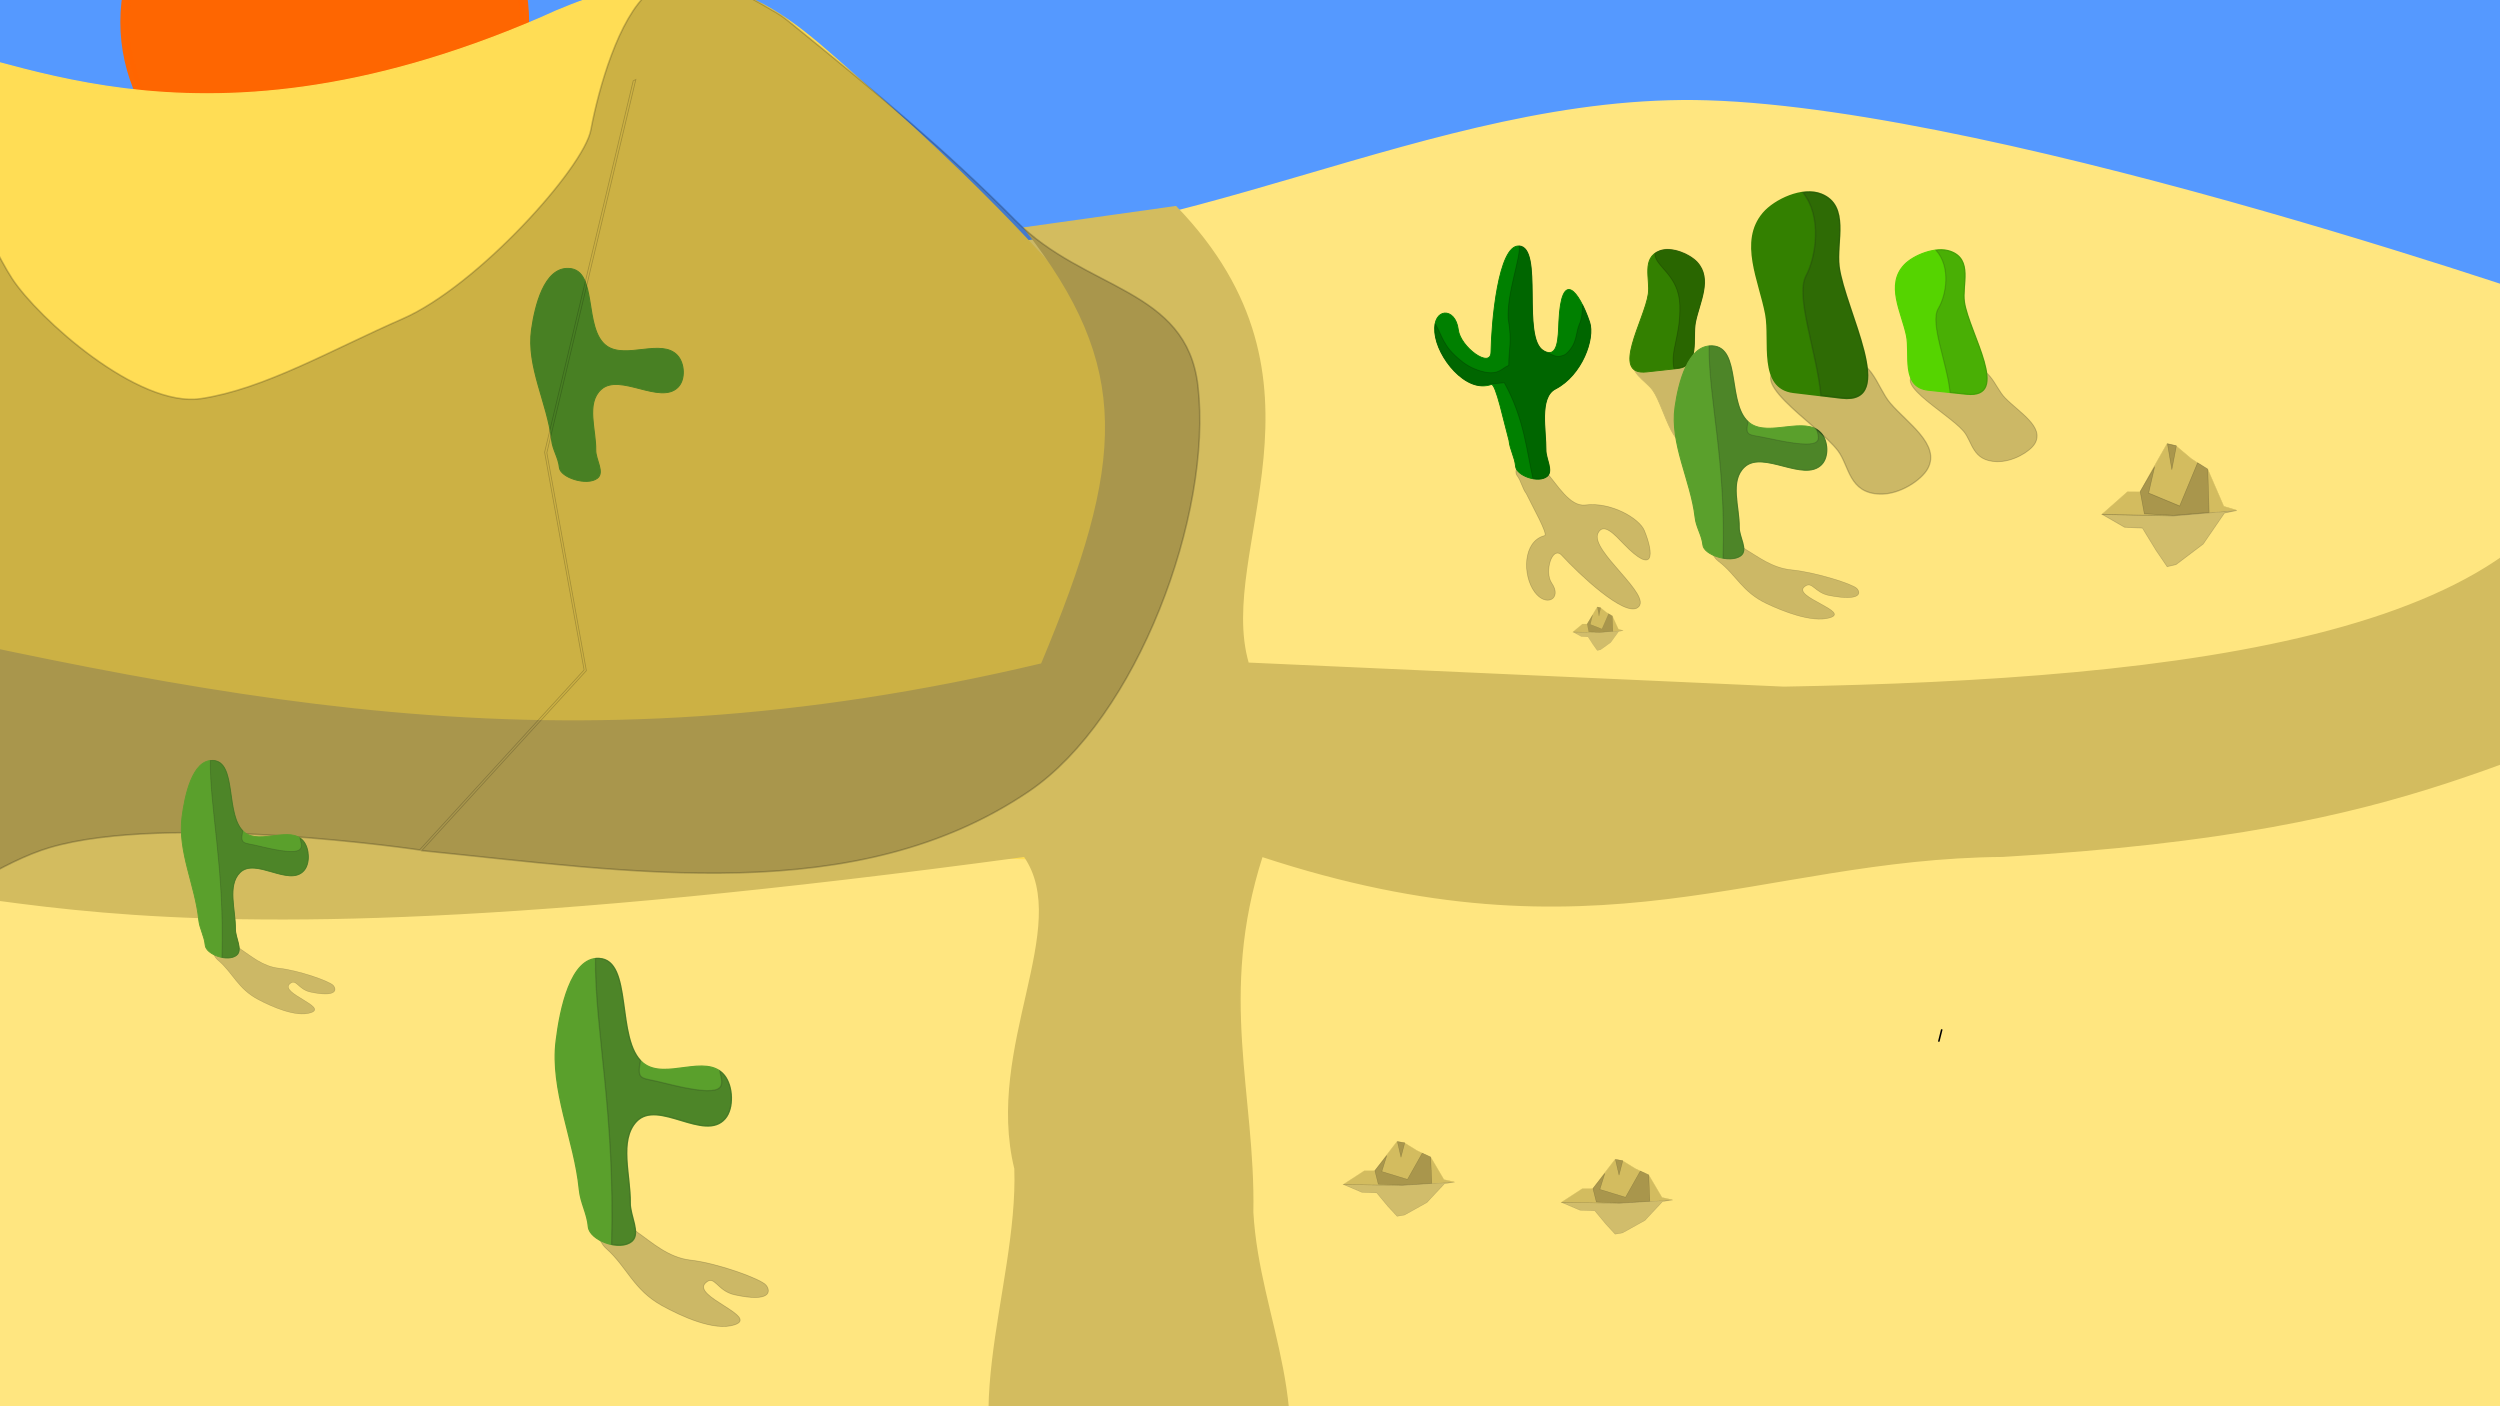 <?xml version="1.0" encoding="UTF-8" standalone="no"?>
<!-- Created with Inkscape (http://www.inkscape.org/) -->

<svg
   xmlns:dc="http://purl.org/dc/elements/1.1/"
   xmlns:cc="http://creativecommons.org/ns#"
   xmlns:rdf="http://www.w3.org/1999/02/22-rdf-syntax-ns#"
   xmlns:svg="http://www.w3.org/2000/svg"
   xmlns="http://www.w3.org/2000/svg"
   xmlns:sodipodi="http://sodipodi.sourceforge.net/DTD/sodipodi-0.dtd"
   xmlns:inkscape="http://www.inkscape.org/namespaces/inkscape"
   width="1600"
   height="900"
   id="svg10247"
   version="1.1"
   inkscape:version="0.48.4 r9939"
   sodipodi:docname="desert-route-4-upgraded.svg"
   inkscape:export-filename="/home/jvhoof/Dropbox/Games for design and play/PROJECT FOLDER/Assets/Backgrounds/desert-route-4.png"
   inkscape:export-xdpi="90"
   inkscape:export-ydpi="90">
  <defs
     id="defs10249" />
  <sodipodi:namedview
     id="base"
     pagecolor="#ffffff"
     bordercolor="#666666"
     borderopacity="1.0"
     inkscape:pageopacity="0.0"
     inkscape:pageshadow="2"
     inkscape:zoom="0.35355339"
     inkscape:cx="494.26816"
     inkscape:cy="592.18564"
     inkscape:document-units="px"
     inkscape:current-layer="layer1"
     showgrid="false"
     inkscape:window-width="1600"
     inkscape:window-height="843"
     inkscape:window-x="0"
     inkscape:window-y="0"
     inkscape:window-maximized="1" />
  <g
     inkscape:label="Layer 1"
     inkscape:groupmode="layer"
     id="layer1"
     transform="translate(0,-152.362)">
    <rect
       style="fill:#5599ff;fill-opacity:1;stroke:#5599ff;stroke-width:0;stroke-miterlimit:4;stroke-opacity:0;stroke-dasharray:none"
       id="rect3367"
       width="1769.787"
       height="400.02"
       x="-97.915"
       y="26.576" />
    <path
       sodipodi:type="arc"
       style="opacity:0.996;fill:#ff6600;fill-opacity:1;stroke:#ff6600;stroke-width:7;stroke-miterlimit:4;stroke-opacity:1;stroke-dasharray:none"
       id="path7437-0"
       sodipodi:cx="602.0509"
       sodipodi:cy="361.58868"
       sodipodi:rx="149.50258"
       sodipodi:ry="138.3909"
       d="m 751.553,361.589 c 0,76.431 -66.935,138.391 -149.503,138.391 -82.568,0 -149.503,-61.96 -149.503,-138.391 0,-76.431 66.935,-138.391 149.503,-138.391 82.568,0 149.503,61.96 149.503,138.391 z"
       transform="matrix(-0.855,0,0,0.858,722.584,-143.755)" />
    <path
       style="fill:#ffe680;stroke:#ffe680;stroke-width:1px;stroke-linecap:butt;stroke-linejoin:miter;stroke-opacity:1"
       d="m -17.131,418.489 c 0,0 196.597,-176.558 320,-191.429 93.014,-11.209 175.061,77.098 268.571,82.857 176.21,10.852 344.968,-98.294 521.429,-92.857 193.941,5.975 565.714,137.143 565.714,137.143 l 24.286,718.571 -1812.857,-12.857 z"
       id="path2993"
       inkscape:connector-curvature="0"
       sodipodi:nodetypes="cssscccc" />
    <path
       style="fill:none;stroke:#000000;stroke-width:1px;stroke-linecap:butt;stroke-linejoin:miter;stroke-opacity:1"
       d="m 1242.768,811.13 c 0,0 -4.286,17.143 0,0 z"
       id="path3389"
       inkscape:connector-curvature="0" />
    <path
       style="fill:#ffdd55;stroke:#ffdd55;stroke-width:0.798px;stroke-linecap:butt;stroke-linejoin:miter;stroke-opacity:1"
       d="m 345.409,164.098 c 113.553,-52.78 154.759,-4.35 208.112,42.124 92.171,80.287 137.876,137.697 137.876,137.697 58.333,147.345 -11.275,239.858 -19.882,358.514 L -96.718,677.385 C -129.1,-159.387 -109.159,359.801 345.409,164.098 z"
       id="path2993-5"
       inkscape:connector-curvature="0"
       sodipodi:nodetypes="cscccc" />
    <g
       id="g4782"
       transform="matrix(0.855,0,0,0.872,169.807,74.661)">
      <g
         style="opacity:0.2;fill:#000000;stroke:#000000"
         id="g4648-7-0-0"
         transform="matrix(-0.855,0.66,0.711,0.736,1160.618,-403.288)">
        <path
           style="fill:#000000;fill-opacity:1;stroke:#000000;stroke-width:0.58px;stroke-linecap:butt;stroke-linejoin:miter;stroke-opacity:1"
           d="m 568.159,578.994 c -13.76,-1.54 -8.878,-18.84 -10.829,-28.62 -2.436,-12.213 -10.385,-26.618 -0.984,-36.996 4.447,-4.91 15.378,-9.723 22.642,-6.98 11.192,4.225 5.646,17.578 6.891,26.526 2.223,15.979 23.352,50.669 0.984,48.165 z"
           id="path4495-4-8-9-3-2"
           inkscape:connector-curvature="0"
           sodipodi:nodetypes="sssssss" />
      </g>
      <g
         id="g4648-7-0"
         transform="matrix(-1.235,0,0,1.189,1758.772,-328.838)">
        <path
           style="fill:#338000;fill-opacity:1;stroke:#338000;stroke-width:0.58px;stroke-linecap:butt;stroke-linejoin:miter;stroke-opacity:1"
           d="m 568.159,578.994 c -13.76,-1.54 -8.878,-18.84 -10.829,-28.62 -2.436,-12.213 -10.385,-26.618 -0.984,-36.996 4.447,-4.91 15.378,-9.723 22.642,-6.98 11.192,4.225 5.646,17.578 6.891,26.526 2.223,15.979 23.352,50.669 0.984,48.165 z"
           id="path4495-4-8-9-3"
           inkscape:connector-curvature="0"
           sodipodi:nodetypes="sssssss" />
      </g>
      <path
         sodipodi:nodetypes="ssczccsss"
         inkscape:connector-curvature="0"
         id="path4495-4-8-9-3-0"
         transform="translate(0,152.362)"
         d="m 1049.312,119.719 c -1.917,0.038 -3.756,0.358 -5.438,0.969 -1.476,0.537 -2.71,1.204 -3.75,1.969 -0.379,9.772 18.053,15.436 18.68,38.197 0.627,22.761 -7.187,32.367 -4.398,46.428 l 2.844,-0.312 c 16.988,-1.831 10.967,-22.407 13.375,-34.031 3.007,-14.516 12.824,-31.633 1.219,-43.969 -4.461,-4.742 -14.223,-9.416 -22.531,-9.25 z"
         style="opacity:0.2;fill:#000000;fill-opacity:1;stroke:#000000;stroke-width:0.703px;stroke-linecap:butt;stroke-linejoin:miter;stroke-opacity:1" />
    </g>
    <g
       transform="matrix(-1.633,0,0,1.355,2482.385,-480.937)"
       id="g4044">
      <path
         sodipodi:nodetypes="sssssssssss"
         inkscape:connector-curvature="0"
         id="path3043-02-9-8-8"
         d="m 846.63,732.511 c -7.048,6.449 -9.177,14.466 -18.964,20.026 -6.229,3.539 -17.622,9.099 -24.578,6.679 -8.439,-2.936 14.639,-9.956 9.894,-14.662 -3.122,-3.097 -3.833,2.757 -9.857,4.13 -12.318,2.807 -12.373,-1.236 -10.707,-3.375 1.698,-2.18 16.425,-7.719 25.645,-8.79 7.617,-0.885 13.292,-6.397 17.951,-9.698 2.177,-1.543 2.357,-4.556 5.943,-4.806 4.76,-0.332 10.55,3.487 8.597,5.232 -1.953,1.745 -1.99,3.495 -3.924,5.264 z"
         style="opacity:0.2;fill:#000000;stroke:#000000;stroke-width:0.267px;stroke-linecap:butt;stroke-linejoin:miter;stroke-opacity:1" />
      <path
         sodipodi:nodetypes="sssssssssss"
         inkscape:connector-curvature="0"
         id="path3043-7-5"
         d="m 855.787,711.783 c 1.646,-17.391 9.93,-34.835 7.863,-52.167 -1.316,-11.031 -4.892,-29.373 -14.536,-28.891 -11.699,0.584 -5.507,28.674 -14.942,36.675 -7.493,6.355 -21.468,-3.647 -27.642,4.377 -2.905,3.775 -3.25,11.49 -0.228,15.142 6.931,8.376 22.809,-6.945 30.102,1.012 6.025,6.574 1.96,19.033 2.105,28.598 0.068,4.47 -3.629,10.636 -0.579,13.396 4.049,3.664 14.391,-0.362 14.793,-5.097 0.402,-4.735 2.613,-8.273 3.065,-13.045 z"
         style="fill:#5aa02c;stroke:#5aa02c;stroke-width:0.439px;stroke-linecap:butt;stroke-linejoin:miter;stroke-opacity:1" />
      <path
         sodipodi:nodetypes="ccccssscsccsc"
         inkscape:connector-curvature="0"
         id="path3043-7-3"
         transform="translate(0,152.362)"
         d="m 849.094,478.344 c -11.313,0.565 -5.902,26.843 -14.062,35.812 1.335,7.398 -0.249,5.802 -7.867,7.878 -22.6,5.933 -20.128,1.051 -19.008,-4.253 -0.594,0.431 -1.125,0.944 -1.625,1.594 -2.905,3.775 -3.272,11.505 -0.25,15.156 6.931,8.376 22.801,-6.957 30.094,1 6.025,6.574 1.98,19.028 2.125,28.594 0.068,4.47 -3.643,10.647 -0.594,13.406 1.638,1.482 4.315,1.697 6.938,1.125 -1.254,-45.759 5.681,-75.283 5.469,-100.281 -0.39,-0.046 -0.807,-0.052 -1.219,-0.031 z"
         style="opacity:0.2;fill:#1a1a1a;stroke:#1a1a1a;stroke-width:0.439px;stroke-linecap:butt;stroke-linejoin:miter;stroke-opacity:1" />
    </g>
    <g
       transform="matrix(-1.298,0,0,1.225,1988.02,-307.148)"
       id="g4648">
      <path
         sodipodi:nodetypes="sssssss"
         inkscape:connector-curvature="0"
         id="path4495-4-5-4-9-00"
         d="m 563.814,566.547 c -13.55,-1.911 -15.364,10.434 -20.832,16.415 -6.829,7.468 -19.67,15.2 -14.654,23.979 2.373,4.153 10.898,9.618 18.768,9.366 12.125,-0.389 11.847,-10.295 16.341,-15.881 8.025,-9.975 40.825,-28.174 18.798,-31.281 z"
         style="opacity:0.2;fill:#000000;stroke:#000000;stroke-width:0.484px;stroke-linecap:butt;stroke-linejoin:miter;stroke-opacity:1" />
      <path
         sodipodi:nodetypes="sssssss"
         inkscape:connector-curvature="0"
         id="path4495-4-8"
         d="m 580.758,578.994 c 13.76,-1.54 8.878,-18.84 10.829,-28.62 2.436,-12.213 10.385,-26.618 0.984,-36.996 -4.447,-4.91 -15.378,-9.723 -22.642,-6.98 -11.192,4.225 -5.646,17.578 -6.891,26.526 -2.223,15.979 -23.352,50.669 -0.984,48.165 z"
         style="fill:#55d400;stroke:#55d400;stroke-width:0.58px;stroke-linecap:butt;stroke-linejoin:miter;stroke-opacity:1" />
      <path
         inkscape:connector-curvature="0"
         id="path4495-4-8-5"
         transform="translate(0,152.362)"
         d="m 574.281,353.219 c -1.553,0.032 -3.044,0.298 -4.406,0.812 -11.192,4.225 -5.661,17.553 -6.906,26.5 -2.223,15.979 -23.337,50.692 -0.969,48.188 l 8.094,-0.906 c 1.411,-15.409 10.105,-36.334 5.812,-43.875 -3.921,-6.888 -6.411,-21.661 1.188,-30.531 -0.954,-0.124 -1.889,-0.207 -2.812,-0.188 z"
         style="opacity:0.2;fill:#1a1a1a;stroke:#1a1a1a;stroke-width:0.58px;stroke-linecap:butt;stroke-linejoin:miter;stroke-opacity:1" />
    </g>
    <g
       transform="matrix(-1.639,0,0,1.746,2099.743,-607.493)"
       id="g4648-7">
      <path
         sodipodi:nodetypes="sssssss"
         inkscape:connector-curvature="0"
         id="path4495-4-5-4-9-00-1"
         d="m 563.814,566.547 c -13.55,-1.911 -15.364,10.434 -20.832,16.415 -6.829,7.468 -19.67,15.2 -14.654,23.979 2.373,4.153 10.898,9.618 18.768,9.366 12.125,-0.389 11.847,-10.295 16.341,-15.881 8.025,-9.975 40.825,-28.174 18.798,-31.281 z"
         style="opacity:0.2;fill:#000000;stroke:#000000;stroke-width:0.484px;stroke-linecap:butt;stroke-linejoin:miter;stroke-opacity:1" />
      <path
         sodipodi:nodetypes="sssssss"
         inkscape:connector-curvature="0"
         id="path4495-4-8-9"
         d="m 580.758,578.994 c 13.76,-1.54 8.878,-18.84 10.829,-28.62 2.436,-12.213 10.385,-26.618 0.984,-36.996 -4.447,-4.91 -15.378,-9.723 -22.642,-6.98 -11.192,4.225 -5.646,17.578 -6.891,26.526 -2.223,15.979 -23.352,50.669 -0.984,48.165 z"
         style="fill:#338000;fill-opacity:1;stroke:#338000;stroke-width:0.58px;stroke-linecap:butt;stroke-linejoin:miter;stroke-opacity:1" />
      <path
         inkscape:connector-curvature="0"
         id="path4495-4-8-5-7"
         transform="translate(0,152.362)"
         d="m 574.281,353.219 c -1.553,0.032 -3.044,0.298 -4.406,0.812 -11.192,4.225 -5.661,17.553 -6.906,26.5 -2.223,15.979 -23.337,50.692 -0.969,48.188 l 8.094,-0.906 c 1.411,-15.409 10.105,-36.334 5.812,-43.875 -3.921,-6.888 -6.411,-21.661 1.188,-30.531 -0.954,-0.124 -1.889,-0.207 -2.812,-0.188 z"
         style="opacity:0.2;fill:#1a1a1a;stroke:#1a1a1a;stroke-width:0.58px;stroke-linecap:butt;stroke-linejoin:miter;stroke-opacity:1" />
    </g>
    <g
       transform="matrix(-1.886,0,0,1.825,1984.793,-385.328)"
       id="g4044-6">
      <path
         sodipodi:nodetypes="sssssssssss"
         inkscape:connector-curvature="0"
         id="path3043-02-9-8-8-9"
         d="m 846.63,732.511 c -7.048,6.449 -9.177,14.466 -18.964,20.026 -6.229,3.539 -17.622,9.099 -24.578,6.679 -8.439,-2.936 14.639,-9.956 9.894,-14.662 -3.122,-3.097 -3.833,2.757 -9.857,4.13 -12.318,2.807 -12.373,-1.236 -10.707,-3.375 1.698,-2.18 16.425,-7.719 25.645,-8.79 7.617,-0.885 13.292,-6.397 17.951,-9.698 2.177,-1.543 2.357,-4.556 5.943,-4.806 4.76,-0.332 10.55,3.487 8.597,5.232 -1.953,1.745 -1.99,3.495 -3.924,5.264 z"
         style="opacity:0.2;fill:#000000;stroke:#000000;stroke-width:0.267px;stroke-linecap:butt;stroke-linejoin:miter;stroke-opacity:1" />
      <path
         sodipodi:nodetypes="sssssssssss"
         inkscape:connector-curvature="0"
         id="path3043-7-5-2"
         d="m 855.787,711.783 c 1.646,-17.391 9.93,-34.835 7.863,-52.167 -1.316,-11.031 -4.892,-29.373 -14.536,-28.891 -11.699,0.584 -5.507,28.674 -14.942,36.675 -7.493,6.355 -21.468,-3.647 -27.642,4.377 -2.905,3.775 -3.25,11.49 -0.228,15.142 6.931,8.376 22.809,-6.945 30.102,1.012 6.025,6.574 1.96,19.033 2.105,28.598 0.068,4.47 -3.629,10.636 -0.579,13.396 4.049,3.664 14.391,-0.362 14.793,-5.097 0.402,-4.735 2.613,-8.273 3.065,-13.045 z"
         style="fill:#5aa02c;stroke:#5aa02c;stroke-width:0.439px;stroke-linecap:butt;stroke-linejoin:miter;stroke-opacity:1" />
      <path
         sodipodi:nodetypes="ccccssscsccsc"
         inkscape:connector-curvature="0"
         id="path3043-7-3-8"
         transform="translate(0,152.362)"
         d="m 849.094,478.344 c -11.313,0.565 -5.902,26.843 -14.062,35.812 1.335,7.398 -0.249,5.802 -7.867,7.878 -22.6,5.933 -20.128,1.051 -19.008,-4.253 -0.594,0.431 -1.125,0.944 -1.625,1.594 -2.905,3.775 -3.272,11.505 -0.25,15.156 6.931,8.376 22.801,-6.957 30.094,1 6.025,6.574 1.98,19.028 2.125,28.594 0.068,4.47 -3.643,10.647 -0.594,13.406 1.638,1.482 4.315,1.697 6.938,1.125 -1.254,-45.759 5.681,-75.283 5.469,-100.281 -0.39,-0.046 -0.807,-0.052 -1.219,-0.031 z"
         style="opacity:0.2;fill:#1a1a1a;stroke:#1a1a1a;stroke-width:0.439px;stroke-linecap:butt;stroke-linejoin:miter;stroke-opacity:1" />
    </g>
    <g
       transform="matrix(-1.633,0,0,1.355,1750.543,-530.511)"
       id="g4044-9">
      <path
         sodipodi:nodetypes="sssssssssss"
         inkscape:connector-curvature="0"
         id="path3043-7-5-7"
         d="m 855.787,711.783 c 1.646,-17.391 9.93,-34.835 7.863,-52.167 -1.316,-11.031 -4.892,-29.373 -14.536,-28.891 -11.699,0.584 -5.507,28.674 -14.942,36.675 -7.493,6.355 -21.468,-3.647 -27.642,4.377 -2.905,3.775 -3.25,11.49 -0.228,15.142 6.931,8.376 22.809,-6.945 30.102,1.012 6.025,6.574 1.96,19.033 2.105,28.598 0.068,4.47 -3.629,10.636 -0.579,13.396 4.049,3.664 14.391,-0.362 14.793,-5.097 0.402,-4.735 2.613,-8.273 3.065,-13.045 z"
         style="fill:#5aa02c;stroke:#5aa02c;stroke-width:0.439px;stroke-linecap:butt;stroke-linejoin:miter;stroke-opacity:1" />
    </g>
    <g
       transform="matrix(0.323,0,0,0.323,786.437,640.733)"
       id="g7881-2">
      <path
         sodipodi:nodetypes="cccccccccccc"
         inkscape:connector-curvature="0"
         id="path6426-6-5-7"
         d="m 341.687,836.508 -115.517,-1.169 42.233,-27.482 20.616,0.078 22.176,-29.451 22.128,-28.69 14.186,2.323 25.219,15.605 27.584,13.482 25.969,44.105 20.404,4.547 z"
         style="fill:#d3bc5f;fill-opacity:1;stroke:#d3bc5f;stroke-width:0.551px;stroke-linecap:butt;stroke-linejoin:miter;stroke-opacity:1" />
      <path
         sodipodi:nodetypes="cccccccccc"
         inkscape:connector-curvature="0"
         id="path6470-1-0"
         d="m 353.955,824.895 -50.774,-15.539 9.941,-31.967 -23.739,30.052 6.757,26.892 47.702,1.941 58.352,-3.582 -2.199,-52.273 -16.668,-7.576 z"
         style="opacity:0.2;fill:#000000;stroke:#000000;stroke-width:1px;stroke-linecap:butt;stroke-linejoin:miter;stroke-opacity:1" />
      <path
         sodipodi:nodetypes="ccccccccccc"
         inkscape:connector-curvature="0"
         id="path7295-8"
         d="m 226.862,834.854 36.871,15.657 29.294,1.01 22.223,26.769 18.183,19.698 14.647,-2.525 44.447,-24.749 34.85,-37.376 20.203,-3.03 -104.046,6.566 z"
         style="opacity:0.2;fill:#1a1a1a;stroke:#1a1a1a;stroke-width:1px;stroke-linecap:butt;stroke-linejoin:miter;stroke-opacity:1" />
      <path
         style="opacity:0.2;fill:#000000;stroke:#000000;stroke-width:1px;stroke-linecap:butt;stroke-linejoin:miter;stroke-opacity:1"
         d="m 348.643,752.394 -7.489,28.783 -7.158,-31.308 z"
         id="path6468-6-2"
         inkscape:connector-curvature="0"
         sodipodi:nodetypes="cccc" />
    </g>
    <g
       transform="matrix(0.323,0,0,0.323,925.989,652.166)"
       id="g7881-2-5">
      <path
         sodipodi:nodetypes="cccccccccccc"
         inkscape:connector-curvature="0"
         id="path6426-6-5-7-3"
         d="m 341.687,836.508 -115.517,-1.169 42.233,-27.482 20.616,0.078 22.176,-29.451 22.128,-28.69 14.186,2.323 25.219,15.605 27.584,13.482 25.969,44.105 20.404,4.547 z"
         style="fill:#d3bc5f;fill-opacity:1;stroke:#d3bc5f;stroke-width:0.551px;stroke-linecap:butt;stroke-linejoin:miter;stroke-opacity:1" />
      <path
         sodipodi:nodetypes="cccccccccc"
         inkscape:connector-curvature="0"
         id="path6470-1-0-3"
         d="m 353.955,824.895 -50.774,-15.539 9.941,-31.967 -23.739,30.052 6.757,26.892 47.702,1.941 58.352,-3.582 -2.199,-52.273 -16.668,-7.576 z"
         style="opacity:0.2;fill:#000000;stroke:#000000;stroke-width:1px;stroke-linecap:butt;stroke-linejoin:miter;stroke-opacity:1" />
      <path
         sodipodi:nodetypes="ccccccccccc"
         inkscape:connector-curvature="0"
         id="path7295-8-6"
         d="m 226.862,834.854 36.871,15.657 29.294,1.01 22.223,26.769 18.183,19.698 14.647,-2.525 44.447,-24.749 34.85,-37.376 20.203,-3.03 -104.046,6.566 z"
         style="opacity:0.2;fill:#1a1a1a;stroke:#1a1a1a;stroke-width:1px;stroke-linecap:butt;stroke-linejoin:miter;stroke-opacity:1" />
      <path
         style="opacity:0.2;fill:#000000;stroke:#000000;stroke-width:1px;stroke-linecap:butt;stroke-linejoin:miter;stroke-opacity:1"
         d="m 348.643,752.394 -7.489,28.783 -7.158,-31.308 z"
         id="path6468-6-2-1"
         inkscape:connector-curvature="0"
         sodipodi:nodetypes="cccc" />
    </g>
    <g
       transform="matrix(0.146,0,0,0.188,973.549,399.84)"
       id="g7881-2-9">
      <path
         sodipodi:nodetypes="cccccccccccc"
         inkscape:connector-curvature="0"
         id="path6426-6-5-7-6"
         d="m 341.687,836.508 -115.517,-1.169 42.233,-27.482 20.616,0.078 22.176,-29.451 22.128,-28.69 14.186,2.323 25.219,15.605 27.584,13.482 25.969,44.105 20.404,4.547 z"
         style="fill:#d3bc5f;fill-opacity:1;stroke:#d3bc5f;stroke-width:0.551px;stroke-linecap:butt;stroke-linejoin:miter;stroke-opacity:1" />
      <path
         sodipodi:nodetypes="cccccccccc"
         inkscape:connector-curvature="0"
         id="path6470-1-0-1"
         d="m 353.955,824.895 -50.774,-15.539 9.941,-31.967 -23.739,30.052 6.757,26.892 47.702,1.941 58.352,-3.582 -2.199,-52.273 -16.668,-7.576 z"
         style="opacity:0.2;fill:#000000;stroke:#000000;stroke-width:1px;stroke-linecap:butt;stroke-linejoin:miter;stroke-opacity:1" />
      <path
         sodipodi:nodetypes="ccccccccccc"
         inkscape:connector-curvature="0"
         id="path7295-8-4"
         d="m 226.862,834.854 36.871,15.657 29.294,1.01 22.223,26.769 18.183,19.698 14.647,-2.525 44.447,-24.749 34.85,-37.376 20.203,-3.03 -104.046,6.566 z"
         style="opacity:0.2;fill:#1a1a1a;stroke:#1a1a1a;stroke-width:1px;stroke-linecap:butt;stroke-linejoin:miter;stroke-opacity:1" />
      <path
         style="opacity:0.2;fill:#000000;stroke:#000000;stroke-width:1px;stroke-linecap:butt;stroke-linejoin:miter;stroke-opacity:1"
         d="m 348.643,752.394 -7.489,28.783 -7.158,-31.308 z"
         id="path6468-6-2-6"
         inkscape:connector-curvature="0"
         sodipodi:nodetypes="cccc" />
    </g>
    <g
       transform="matrix(0.391,0,0,0.531,1256.577,38.177)"
       id="g7881-1">
      <path
         sodipodi:nodetypes="cccccccccccc"
         inkscape:connector-curvature="0"
         id="path6426-6-5-4"
         d="m 341.687,836.508 -115.517,-1.169 42.233,-27.482 20.616,0.078 22.176,-29.451 22.128,-28.69 14.186,2.323 25.219,15.605 27.584,13.482 25.969,44.105 20.404,4.547 z"
         style="fill:#d3bc5f;fill-opacity:1;stroke:#d3bc5f;stroke-width:0.551px;stroke-linecap:butt;stroke-linejoin:miter;stroke-opacity:1" />
      <path
         sodipodi:nodetypes="cccccccccc"
         inkscape:connector-curvature="0"
         id="path6470-1-8"
         d="m 353.955,824.895 -50.774,-15.539 9.941,-31.967 -23.739,30.052 6.757,26.892 47.702,1.941 58.352,-3.582 -2.199,-52.273 -16.668,-7.576 z"
         style="opacity:0.2;fill:#000000;stroke:#000000;stroke-width:1px;stroke-linecap:butt;stroke-linejoin:miter;stroke-opacity:1" />
      <path
         sodipodi:nodetypes="ccccccccccc"
         inkscape:connector-curvature="0"
         id="path7295-7"
         d="m 226.862,834.854 36.871,15.657 29.294,1.01 22.223,26.769 18.183,19.698 14.647,-2.525 44.447,-24.749 34.85,-37.376 20.203,-3.03 -104.046,6.566 z"
         style="opacity:0.2;fill:#1a1a1a;stroke:#1a1a1a;stroke-width:1px;stroke-linecap:butt;stroke-linejoin:miter;stroke-opacity:1" />
      <path
         style="opacity:0.2;fill:#000000;stroke:#000000;stroke-width:1px;stroke-linecap:butt;stroke-linejoin:miter;stroke-opacity:1"
         d="m 348.643,752.394 -7.489,28.783 -7.158,-31.308 z"
         id="path6468-6-8"
         inkscape:connector-curvature="0"
         sodipodi:nodetypes="cccc" />
    </g>
    <path
       style="fill:#d3bc5f;fill-opacity:1;stroke:#d3bc5f;stroke-width:1px;stroke-linecap:butt;stroke-linejoin:miter;stroke-opacity:1"
       d="m 655.657,298.303 c 69.871,89.164 65.17,149.551 11.047,279.071 -312.16,74.086 -526.959,22.655 -813.047,-41.071 l -32,182 c 191.392,-17.565 180.594,70.328 834,-18 31.444,45.507 -25.089,121.868 -6,200 2.667,77.333 -43.635,174.254 8,232 l 156,6 c 30.708,-83.883 -8,-140 -12,-210 1.403,-75.702 -22.684,-138.658 6,-228 215.365,70.863 317.021,1.261 474,0 284.397,-16.55 317.333,-73.333 476,-110 l -96,-174 c -17.854,143.3 -265.151,171.481 -520,176 L 798.762,576.889 C 777.362,503.538 860.68,396.507 752.503,284.688 z"
       id="path4917"
       inkscape:connector-curvature="0"
       sodipodi:nodetypes="ccccccccccccccccc" />
    <path
       style="opacity:0.2;fill:#000000;stroke:#000000;stroke-width:1.021px;stroke-linecap:butt;stroke-linejoin:miter;stroke-opacity:1"
       d="m 439.094,140.772 c -8.738,-0.041 -17.351,1.464 -23.688,6.688 -19.515,16.088 -32.375,61.897 -37.251,88.057 -4.516,24.227 -72.583,99.929 -120.451,120.849 -45.369,19.828 -88.566,45.022 -129.038,51.117 C 88.195,413.578 24.299,355.938 7.782,330.71 -8.736,305.482 -33.616,238.408 -74.312,213.553 c -8.462,-5.168 -29.469,-4.062 -29.469,-4.062 0,0 -27.369,155.566 -40,167.688 -12.631,12.121 24.743,416.579 24.743,416.579 0,0 93.218,-81.932 150.914,-98.954 75.753,-22.349 236.937,1.562 236.937,1.562 l 105.281,-115.156 -25.281,-139.375 56.656,-237.562 1.094,-0.562 -56.844,238.406 25.281,139.375 -105.281,115.156 0.025,0.105 c 134.728,13.496 278.379,37.082 388.976,-38.074 68.732,-46.706 117.518,-176.792 107.96,-259.34 -7.279,-62.867 -72.215,-60.76 -116.71,-105.785 -43.729,-44.249 -91.782,-84.146 -140.094,-123.375 -4.209,-3.418 -8.339,-7.027 -13.031,-9.75 -13.308,-7.723 -27.087,-16.286 -42.344,-18.375 -4.888,-0.669 -10.164,-1.256 -15.406,-1.281 z"
       id="path11300"
       inkscape:connector-curvature="0"
       sodipodi:nodetypes="sssszzscscacccccccccsssssss" />
    <g
       transform="matrix(-1.36,0,0,1.257,1291.032,-153.801)"
       id="g4044-6-9">
      <path
         sodipodi:nodetypes="sssssssssss"
         inkscape:connector-curvature="0"
         id="path3043-02-9-8-8-9-6"
         d="m 846.63,732.511 c -7.048,6.449 -9.177,14.466 -18.964,20.026 -6.229,3.539 -17.622,9.099 -24.578,6.679 -8.439,-2.936 14.639,-9.956 9.894,-14.662 -3.122,-3.097 -3.833,2.757 -9.857,4.13 -12.318,2.807 -12.373,-1.236 -10.707,-3.375 1.698,-2.18 16.425,-7.719 25.645,-8.79 7.617,-0.885 13.292,-6.397 17.951,-9.698 2.177,-1.543 2.357,-4.556 5.943,-4.806 4.76,-0.332 10.55,3.487 8.597,5.232 -1.953,1.745 -1.99,3.495 -3.924,5.264 z"
         style="opacity:0.2;fill:#000000;stroke:#000000;stroke-width:0.267px;stroke-linecap:butt;stroke-linejoin:miter;stroke-opacity:1" />
      <path
         sodipodi:nodetypes="sssssssssss"
         inkscape:connector-curvature="0"
         id="path3043-7-5-2-9"
         d="m 855.787,711.783 c 1.646,-17.391 9.93,-34.835 7.863,-52.167 -1.316,-11.031 -4.892,-29.373 -14.536,-28.891 -11.699,0.584 -5.507,28.674 -14.942,36.675 -7.493,6.355 -21.468,-3.647 -27.642,4.377 -2.905,3.775 -3.25,11.49 -0.228,15.142 6.931,8.376 22.809,-6.945 30.102,1.012 6.025,6.574 1.96,19.033 2.105,28.598 0.068,4.47 -3.629,10.636 -0.579,13.396 4.049,3.664 14.391,-0.362 14.793,-5.097 0.402,-4.735 2.613,-8.273 3.065,-13.045 z"
         style="fill:#5aa02c;stroke:#5aa02c;stroke-width:0.439px;stroke-linecap:butt;stroke-linejoin:miter;stroke-opacity:1" />
      <path
         sodipodi:nodetypes="ccccssscsccsc"
         inkscape:connector-curvature="0"
         id="path3043-7-3-8-4"
         transform="translate(0,152.362)"
         d="m 849.094,478.344 c -11.313,0.565 -5.902,26.843 -14.062,35.812 1.335,7.398 -0.249,5.802 -7.867,7.878 -22.6,5.933 -20.128,1.051 -19.008,-4.253 -0.594,0.431 -1.125,0.944 -1.625,1.594 -2.905,3.775 -3.272,11.505 -0.25,15.156 6.931,8.376 22.801,-6.957 30.094,1 6.025,6.574 1.98,19.028 2.125,28.594 0.068,4.47 -3.643,10.647 -0.594,13.406 1.638,1.482 4.315,1.697 6.938,1.125 -1.254,-45.759 5.681,-75.283 5.469,-100.281 -0.39,-0.046 -0.807,-0.052 -1.219,-0.031 z"
         style="opacity:0.2;fill:#1a1a1a;stroke:#1a1a1a;stroke-width:0.439px;stroke-linecap:butt;stroke-linejoin:miter;stroke-opacity:1" />
    </g>
    <g
       transform="translate(-265.13,-404.555)"
       id="g4154">
      <path
         sodipodi:nodetypes="cssssssssssssscc"
         inkscape:connector-curvature="0"
         id="path3043-0-0"
         d="m 1242.04,873.024 c 3.864,8.078 14.113,26.066 11.615,26.702 -13.986,3.558 -14.161,25.435 -6.399,36.024 7.468,10.187 17.82,4.237 11.005,-5.606 -5.04,-7.279 0.397,-24.381 6.427,-17.779 10.56,11.56 40.012,39.543 48.568,33.435 10.379,-7.41 -30.689,-36.36 -25.42,-47.57 3.467,-7.376 11.005,1.194 16.483,6.864 19.692,20.381 19.402,6.483 13.234,-8.593 -3.217,-7.865 -21.477,-18.507 -37.787,-16.406 -10.057,1.295 -18.395,-13.737 -25.04,-20.994 -3.105,-3.392 -3.898,-10.324 -8.586,-10.628 -6.224,-0.403 -13.01,8.84 -10.157,12.715 2.853,3.874 3.225,7.906 6.057,11.837 l -2e-4,-1.3e-4 z"
         style="opacity:0.2;fill:#000000;stroke:#000000;stroke-width:0.462px;stroke-linecap:butt;stroke-linejoin:miter;stroke-opacity:1" />
      <path
         sodipodi:nodetypes="cssssssssssssscc"
         inkscape:connector-curvature="0"
         id="path3043-0"
         d="m 1230.902,838.85 c -3.11,-11.084 -8.485,-36.879 -11.371,-35.854 -16.156,5.74 -34.608,-17.074 -36.142,-33.429 -1.476,-15.734 13.255,-16.507 15.059,-1.575 1.334,11.043 20.753,25.287 20.919,14.285 0.29,-19.268 4.662,-68.542 17.832,-67.932 15.976,0.739 1.465,58.893 15.801,67.075 9.433,5.384 9.375,-8.703 9.799,-18.356 1.526,-34.697 12.869,-19.932 19.657,0.047 3.541,10.422 -4.774,33.94 -21.904,42.783 -10.562,5.452 -5.857,26.854 -6.054,38.961 -0.092,5.658 4.955,13.462 0.791,16.954 -5.529,4.637 -19.652,-0.458 -20.202,-6.45 -0.549,-5.993 -3.568,-10.471 -4.185,-16.509 l 0,2.3e-4 z"
         style="fill:#008000;stroke:#008000;stroke-width:0.577px;stroke-linecap:butt;stroke-linejoin:miter;stroke-opacity:1" />
      <path
         sodipodi:nodetypes="ccccccscccccssccczzcc"
         inkscape:connector-curvature="0"
         id="path3043-0-9"
         transform="translate(0,152.362)"
         d="m 1237.312,561.875 c 1.613,6.065 -7.954,30.218 -6.938,46.812 2.646,14.956 0.226,19.788 0.344,29.688 -4.585,1.905 -6.31,6.163 -15.563,4.25 -6.32,-1.473 -11.223,-4.08 -15.187,-7.438 -11.327,-8.924 -11.725,-15.783 -16.281,-23.438 -0.289,1.534 -0.286,3.3 -0.188,5.344 0.795,16.578 20.569,37.256 31.549,33.834 1.068,-0.379 12.829,-1.414 12.829,-1.414 12.819,22.976 14.416,44.549 18.34,61.299 3.489,0.653 7.01,0.357 9.187,-1.469 4.165,-3.492 -0.904,-11.311 -0.812,-16.969 0.197,-12.106 -4.5,-33.517 6.062,-38.969 17.129,-8.842 25.447,-32.359 21.906,-42.781 -1.381,-4.064 -2.957,-7.865 -4.594,-11.125 -0.15,4.76 -0.468,9.311 -2,12.344 -2.679,6.35 -1.151,12.322 -8.469,19.094 -1.577,1.164 -2.136,0.985 -3.687,1.554 -1.551,0.569 -3.755,-0.2 -4.57,-0.568 -0.815,-0.368 -6.202,-2.446 -6.15,-2.987 -14.335,-8.182 0.195,-66.323 -15.781,-67.062 z"
         style="opacity:0.2;fill:#000000;stroke:#000000;stroke-width:0.577px;stroke-linecap:butt;stroke-linejoin:miter;stroke-opacity:1" />
    </g>
  </g>
</svg>

